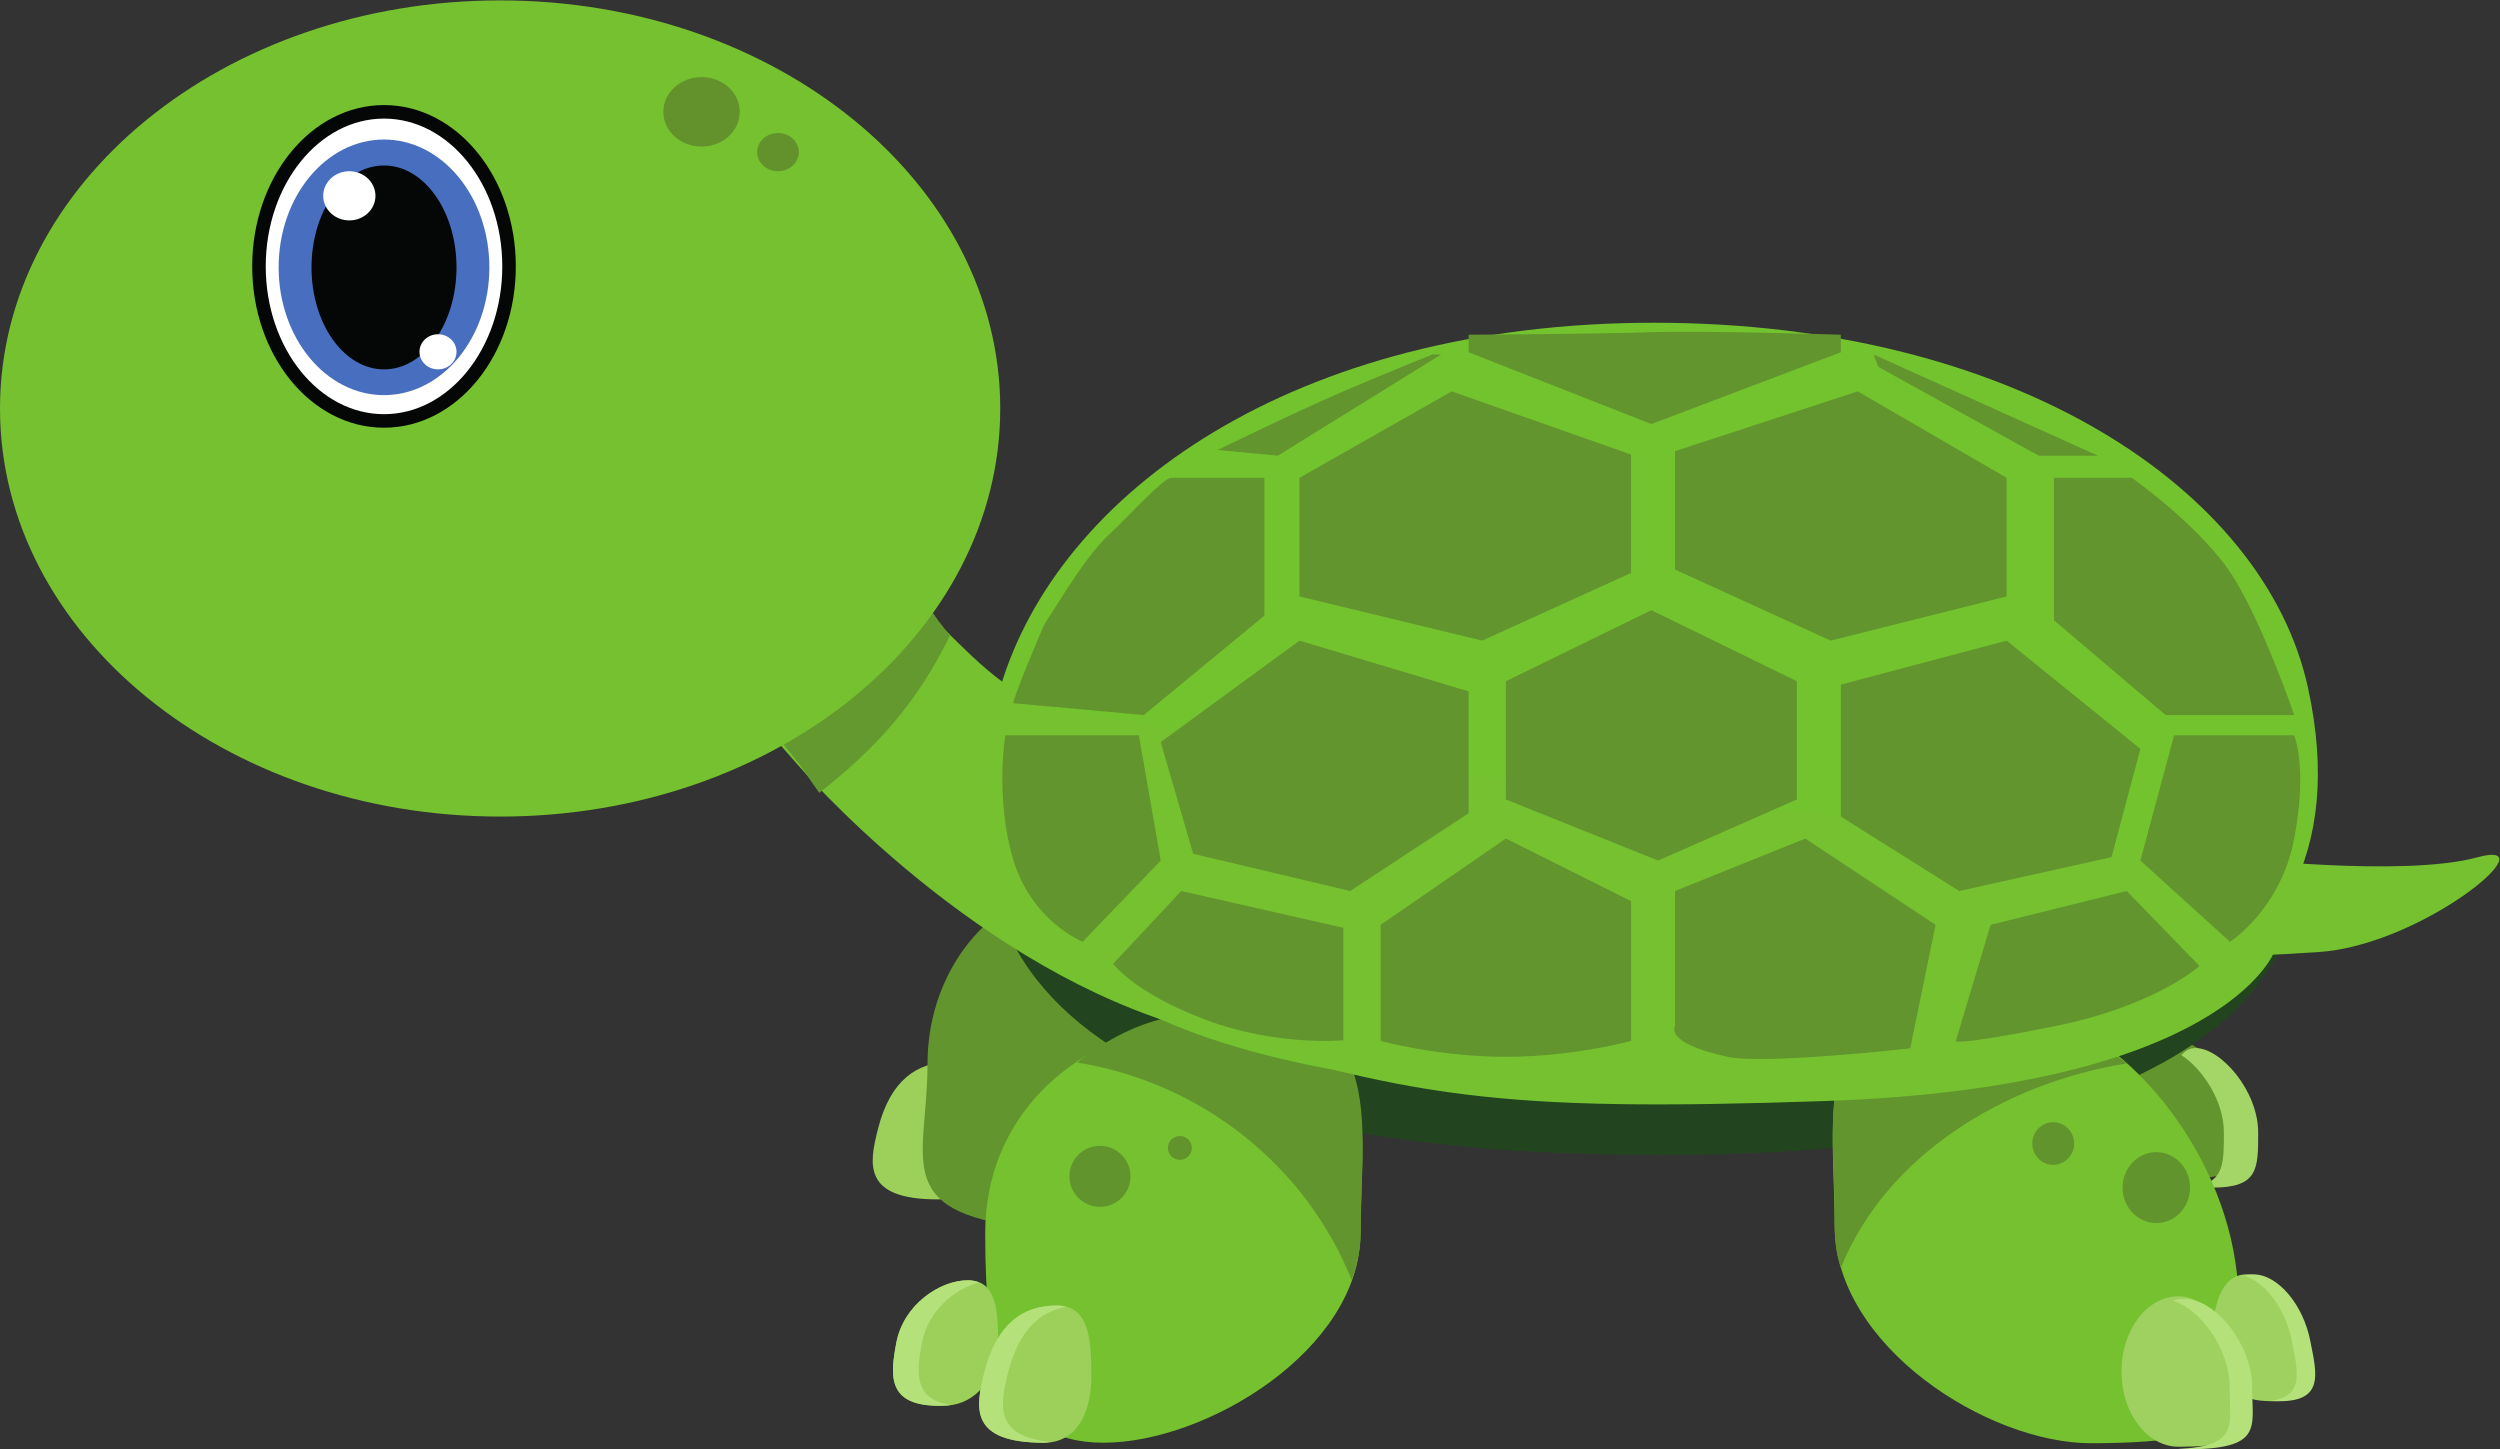 <?xml version="1.0" encoding="UTF-8" standalone="no"?>
<svg
   xmlns:dc="http://purl.org/dc/elements/1.1/"
   xmlns:cc="http://creativecommons.org/ns#"
   xmlns:rdf="http://www.w3.org/1999/02/22-rdf-syntax-ns#"
   xmlns:svg="http://www.w3.org/2000/svg"
   xmlns="http://www.w3.org/2000/svg"
   viewBox="0 0 246.227 142.747"
   height="142.747"
   width="246.227"
   xml:space="preserve"
   id="svg2"
   version="1.1"><rect x="0" y="0" width="246.227" height="142.747" fill="#333333" stroke="none"/><defs
     id="defs6"><clipPath
       id="clipPath20"
       clipPathUnits="userSpaceOnUse"><path
         id="path18"
         d="M 0,1070.58 V 0 h 1846.66 v 1070.58 z" /></clipPath></defs><g
     transform="matrix(1.333,0,0,-1.333,0,142.747)"
     id="g10"><g
       transform="scale(0.1)"
       id="g12"><g
         id="g14"><g
           clip-path="url(#clipPath20)"
           id="g16"><path
             id="path22"
             style="fill:#62952d;fill-opacity:1;fill-rule:nonzero;stroke:none"
             d="m 1658.61,240.887 c 0,-26.895 0,-40.625 -40.45,-40.625 -22.33,0 -40.43,13.73 -40.43,40.625 0,26.886 3,62.492 25.35,62.492 22.32,0 55.53,-31.406 55.53,-62.492" /><path
             id="path24"
             style="fill:#a3d666;fill-opacity:1;fill-rule:nonzero;stroke:none"
             d="m 1622.25,296.504 c -4.32,0 -7.74,-1.984 -10.49,-5.266 15.7,-10.203 31.4,-33.797 31.4,-57.226 0,-21.785 -0.01,-34.93 -17.92,-39.129 3.06,-0.899 6.22,-1.496 9.57,-1.496 33.69,0 33.69,13.73 33.69,40.625 0,31.086 -27.66,62.492 -46.25,62.492" /><path
             id="path26"
             style="fill:#9cd05b;fill-opacity:1;fill-rule:nonzero;stroke:none"
             d="m 727.566,233.797 c 0,-26.922 -10.679,-49.102 -34.91,-49.102 -55.566,0 -50.539,26.262 -43.867,52.344 9.207,36.047 28.953,49.035 53.184,49.035 24.226,0 25.593,-25.351 25.593,-52.277" /><path
             id="path28"
             style="fill:#62952d;fill-opacity:1;fill-rule:nonzero;stroke:none"
             d="m 685.305,284.902 c 0,-73.175 -30.117,-112.121 86.133,-122.304 63.96,-5.606 146.367,49.129 146.367,122.304 0,73.172 -52.043,132.5 -116.25,132.5 -64.211,0 -116.25,-59.328 -116.25,-132.5" /><path
             id="path30"
             style="fill:#22441f;fill-opacity:1;fill-rule:nonzero;stroke:none"
             d="m 1703.49,541.746 c 7.42,-36.726 -1.3,-68.074 -1.41,-97.41 -0.63,-178.789 -244.88,-226.934 -475.2,-226.934 -266.345,0 -561.458,55 -487.857,324.344 42.317,154.828 215.911,290.656 482.237,290.656 266.32,0 450.44,-133.316 482.23,-290.656" /><path
             id="path32"
             style="fill:none;stroke:#74c22d;stroke-width:10;stroke-linecap:butt;stroke-linejoin:miter;stroke-miterlimit:10;stroke-dasharray:none;stroke-opacity:1"
             d="m 1615.3,190 c 0,-15.137 -11.19,-27.402 -25,-27.402 -13.81,0 -25,12.265 -25,27.402 0,15.137 11.19,27.402 25,27.402 13.81,0 25,-12.265 25,-27.402 z" /><path
             id="path34"
             style="fill:none;stroke:#74c22d;stroke-width:10;stroke-linecap:butt;stroke-linejoin:miter;stroke-miterlimit:10;stroke-dasharray:none;stroke-opacity:1"
             d="m 1537.8,216.191 c 0,-14.464 -11.16,-26.191 -24.93,-26.191 -13.77,0 -24.93,11.727 -24.93,26.191 0,14.473 11.16,26.2 24.93,26.2 13.77,0 24.93,-11.727 24.93,-26.2 z" /><path
             id="path36"
             style="fill:none;stroke:#74c22d;stroke-width:10;stroke-linecap:butt;stroke-linejoin:miter;stroke-miterlimit:10;stroke-dasharray:none;stroke-opacity:1"
             d="m 1581.75,244.578 c 0,-9.461 -4.52,-17.129 -10.1,-17.129 -5.58,0 -10.1,7.668 -10.1,17.129 0,9.465 4.52,17.129 10.1,17.129 5.58,0 10.1,-7.664 10.1,-17.129 z" /><path
             id="path38"
             style="fill:#61942d;fill-opacity:1;fill-rule:nonzero;stroke:none"
             d="m 835.293,201.719 c 0,-12.434 -10.105,-22.52 -22.578,-22.52 -12.481,0 -22.586,10.086 -22.586,22.52 0,12.441 10.105,22.527 22.586,22.527 12.473,0 22.578,-10.086 22.578,-22.527" /><path
             id="path40"
             style="fill:#62932d;fill-opacity:1;fill-rule:nonzero;stroke:none"
             d="m 880.605,222.715 c 0,-4.856 -3.957,-8.789 -8.835,-8.789 -4.875,0 -8.832,3.933 -8.832,8.789 0,4.844 3.957,8.777 8.832,8.777 4.878,0 8.835,-3.933 8.835,-8.777" /><path
             id="path42"
             style="fill:#75c130;fill-opacity:1;fill-rule:nonzero;stroke:none"
             d="m 1355.55,165.371 c 0,-89.035 113.31,-161.109 189.88,-160.859 125.7,0.41 118.15,25.348 107.37,125.117 -10,92.519 -83.32,182.527 -158.62,196.914 -163.75,31.309 -138.63,-72.168 -138.63,-161.172" /><path
             id="path44"
             style="fill:#75c130;fill-opacity:1;fill-rule:nonzero;stroke:none"
             d="M 1005.19,159.688 C 1005.19,74.023 891.875,4.898 815.305,4.898 c -76.567,0 -87.375,69.125 -87.375,154.79 0,85.652 63.32,141.25 138.625,155.097 163.745,30.117 138.635,-69.445 138.635,-155.097" /><path
             id="path46"
             style="fill:#9cd05b;fill-opacity:1;fill-rule:nonzero;stroke:none"
             d="m 806.348,54 c 0,-26.922 -10.684,-49.102 -34.91,-49.102 -55.571,0 -50.54,26.262 -43.872,52.352 9.211,36.031 28.957,49.02 53.188,49.02 24.226,0 25.594,-25.344 25.594,-52.27" /><path
             id="path48"
             style="fill:#9cd05b;fill-opacity:1;fill-rule:nonzero;stroke:none"
             d="m 737.488,78.652 c 0,-25.551 -16.765,-45.082 -37.359,-46.254 -45.09,-2.559 -42.578,21.062 -37.91,46.156 5.293,28.437 32.261,46.347 52.91,46.347 20.625,0 22.359,-20.703 22.359,-46.25" /><path
             id="path50"
             style="fill:#61942d;fill-opacity:1;fill-rule:nonzero;stroke:none"
             d="m 835.293,201.719 c 0,-12.434 -10.105,-22.52 -22.578,-22.52 -12.481,0 -22.586,10.086 -22.586,22.52 0,12.441 10.105,22.527 22.586,22.527 12.473,0 22.578,-10.086 22.578,-22.527" /><path
             id="path52"
             style="fill:#62932d;fill-opacity:1;fill-rule:nonzero;stroke:none"
             d="m 880.605,222.715 c 0,-4.856 -3.957,-8.789 -8.835,-8.789 -4.875,0 -8.832,3.933 -8.832,8.789 0,4.844 3.957,8.777 8.832,8.777 4.878,0 8.835,-3.933 8.835,-8.777" /><path
             id="path54"
             style="fill:#61942d;fill-opacity:1;fill-rule:nonzero;stroke:none"
             d="m 1618.17,193.387 c 0,-14.461 -11.16,-26.199 -24.93,-26.199 -13.77,0 -24.93,11.738 -24.93,26.199 0,14.465 11.16,26.203 24.93,26.203 13.77,0 24.93,-11.738 24.93,-26.203" /><path
             id="path56"
             style="fill:#61942d;fill-opacity:1;fill-rule:nonzero;stroke:none"
             d="m 1532.52,225.957 c 0,-8.711 -6.92,-15.762 -15.47,-15.762 -8.53,0 -15.46,7.051 -15.46,15.762 0,8.711 6.93,15.77 15.46,15.77 8.55,0 15.47,-7.059 15.47,-15.77" /><path
             id="path58"
             style="fill:#9ed160;fill-opacity:1;fill-rule:nonzero;stroke:none"
             d="m 1702.17,80.644 c 5.24,-26.383 11.81,-48.695 -32,-44.633 -18.53,1.707 -35.36,17.738 -35.36,44.633 0,26.875 6.74,48.679 25.35,48.679 18.59,0 36.9,-22.996 42.01,-48.679" /><path
             id="path60"
             style="fill:#9ed160;fill-opacity:1;fill-rule:nonzero;stroke:none"
             d="m 1659.69,48.301 c 0,-30.699 8.81,-46.371 -50.01,-46.371 -23.31,0 -42.21,24.891 -42.21,55.59 0,30.691 18.9,55.586 42.21,55.586 23.29,0 50.01,-34.113 50.01,-64.804" /><path
             id="path62"
             style="fill:#62952d;fill-opacity:1;fill-rule:nonzero;stroke:none"
             d="m 1571.65,285.215 c -8.28,6.258 -53.47,37.098 -77.47,41.512 -163.75,30.117 -138.63,-69.442 -138.63,-155.098 0,-12.402 0.34,-25.867 4.63,-37.43 33.01,81.895 119.16,136.211 211.47,151.016" /><path
             id="path64"
             style="fill:#62952d;fill-opacity:1;fill-rule:nonzero;stroke:none"
             d="m 795.898,285.82 c 21.778,17.227 45.735,29.305 69.915,33.797 164.927,30.656 139.637,-70.683 139.637,-157.859 0,-12.637 -2.46,-24.883 -6.778,-36.641 C 965.41,208.465 888.887,270.75 795.898,285.82" /><path
             id="path66"
             style="fill:#73c32f;fill-opacity:1;fill-rule:nonzero;stroke:none"
             d="m 1705.3,562.684 c 53.71,-246.356 -197.03,-300.977 -477.5,-300.977 -266.823,0 -562.495,51.047 -488.757,300.977 42.395,143.675 216.309,269.718 483.137,269.718 266.81,0 451.29,-123.711 483.12,-269.718" /><path
             id="path68"
             style="fill:#b5e17a;fill-opacity:1;fill-rule:nonzero;stroke:none"
             d="m 744.98,57.25 c 7.852,30.738 23.418,44.605 42.852,48.051 -2.18,0.605 -4.578,0.969 -7.305,0.969 -24.226,0 -43.972,-12.989 -53.183,-49.02 -6.668,-26.09 -11.699,-52.352 43.867,-52.352 1.809,0 3.398,0.363 5.059,0.613 C 734.277,9.359 738.867,33.352 744.98,57.25" /><path
             id="path70"
             style="fill:#b5e17a;fill-opacity:1;fill-rule:nonzero;stroke:none"
             d="m 681.172,78.555 c 4.414,23.711 23.879,39.922 42.195,44.726 -2.371,0.957 -5,1.621 -8.23,1.621 -20.645,0 -47.617,-17.91 -52.91,-46.347 -4.668,-25.094 -7.176,-48.715 37.91,-46.156 0.926,0.062 1.797,0.332 2.695,0.461 -27.996,3.711 -25.676,24.129 -21.66,45.695" /><path
             id="path72"
             style="fill:#b5e17a;fill-opacity:1;fill-rule:nonzero;stroke:none"
             d="m 1706.89,80.606 c -5.1,25.692 -23.41,48.691 -42.01,48.691 -2.4,0 -4.59,-0.391 -6.61,-1.086 15.99,-4.813 30.51,-25.176 34.97,-47.598 4.49,-22.602 9.87,-42.152 -16.24,-44.754 41.37,-3.109 35.05,18.832 29.89,44.746" /><path
             id="path74"
             style="fill:#b5e17a;fill-opacity:1;fill-rule:nonzero;stroke:none"
             d="m 1664.02,46.371 c 0,30.699 -26.72,64.801 -50.01,64.801 -3.04,0 -6,-0.449 -8.86,-1.25 21.07,-6.27 42.23,-36.231 42.23,-63.551 0,-28.359 7.4,-43.852 -37.78,-46.063 C 1611.05,0.109 1612.52,0 1614.01,0 c 58.82,0 50.01,15.66 50.01,46.371" /><path
             id="path76"
             style="fill:#75c130;fill-opacity:1;fill-rule:nonzero;stroke:none"
             d="m 687.656,615.719 c 25.891,-24.5 55.989,-59.797 92.129,-67.992 23.211,-5.258 47.188,-7.176 70.801,-13.258 70.781,-18.239 148.762,-26.18 221.334,-34.781 157.1,-18.614 314.37,-34.915 471.61,-52.266 34.69,-3.828 69.64,-5.949 104.27,-10.02 0.13,-0.019 127.53,-14.992 182.5,0 55,15 -40,-65 -117.5,-70 -77.5,-5 -32.5,0 -32.5,0 0,0 -37.5,-100.07 -332.5,-110.07 -243.06,-8.23 -306.25,2.453 -481.245,57.453 -155.371,48.828 -276.34,190.117 -276.34,190.117 l -30.801,35 c 41.758,24.688 86.777,49.094 128.242,75.817" /><path
             id="path78"
             style="fill:#62952d;fill-opacity:1;fill-rule:nonzero;stroke:none"
             d="m 865.293,717.832 h 68.918 V 615.957 l -89.106,-73.41 c 0,0 -96.128,8.723 -96.25,8.742 -1.89,0.324 21.672,56.512 23.086,58.695 15.149,23.356 30.879,50.813 49.204,67.575 9.468,8.668 38.296,40.273 44.148,40.273" /><path
             id="path80"
             style="fill:#62952d;fill-opacity:1;fill-rule:nonzero;stroke:none"
             d="m 857.617,522.539 102.5,75 125.003,-37.5 v -90 l -87.503,-57.5 -116.035,27.5 -23.965,82.5" /><path
             id="path82"
             style="fill:#62952d;fill-opacity:1;fill-rule:nonzero;stroke:none"
             d="m 1372.62,781.699 110,-63.867 v -87.644 l -130,-32.649 -115,52.5 v 87.5 l 135,44.16" /><path
             id="path84"
             style="fill:#62952d;fill-opacity:1;fill-rule:nonzero;stroke:none"
             d="m 1360.12,565.039 v -97.5 l 87.5,-55 112.5,25 21.34,80 -98.84,80 -122.5,-32.5" /><path
             id="path86"
             style="fill:#62952d;fill-opacity:1;fill-rule:nonzero;stroke:none"
             d="m 1517.62,717.832 h 57.5 c 0,0 53.75,-37.793 76.25,-75.293 22.5,-37.5 43.75,-99.992 43.75,-99.992 h -95 l -82.5,69.992 v 105.293" /><path
             id="path88"
             style="fill:#62952d;fill-opacity:1;fill-rule:nonzero;stroke:none"
             d="m 960.117,717.832 v -87.644 l 135.003,-32.649 110,50 v 87.5 l -132.5,46.66 -112.503,-63.867" /><path
             id="path90"
             style="fill:#62952d;fill-opacity:1;fill-rule:nonzero;stroke:none"
             d="m 1112.62,567.539 v -87.363 l 112.5,-45.137 102.5,45.137 v 87.363 l -107.5,52.5 -107.5,-52.5" /><path
             id="path92"
             style="fill:#62952d;fill-opacity:1;fill-rule:nonzero;stroke:none"
             d="m 872.754,412.539 119.785,-27.18 v -83.113 c 0,0 -49.316,-4.707 -102.117,15.293 -52.805,20 -67.902,41.25 -67.902,41.25 l 50.234,53.75" /><path
             id="path94"
             style="fill:#62952d;fill-opacity:1;fill-rule:nonzero;stroke:none"
             d="m 742.727,527.539 h 98.757 l 16.133,-92.5 -57.676,-60 c 0,0 -37.343,15 -51.086,60 -13.738,45 -6.128,92.5 -6.128,92.5" /><path
             id="path96"
             style="fill:#62952d;fill-opacity:1;fill-rule:nonzero;stroke:none"
             d="m 1020.12,387.539 v -85.773 c 0,0 42.5,-11.727 92.5,-11.727 50,0 92.5,11.727 92.5,11.727 v 103.273 l -92.5,46.25 -92.5,-63.75" /><path
             id="path98"
             style="fill:#62952d;fill-opacity:1;fill-rule:nonzero;stroke:none"
             d="m 1237.62,412.539 v -100 c 0,0 -8.3,-12.266 38.75,-22.5 27.31,-5.937 135.03,6.25 135.03,6.25 l 18.72,91.25 -96.25,63.75 -96.25,-38.75" /><path
             id="path100"
             style="fill:#62952d;fill-opacity:1;fill-rule:nonzero;stroke:none"
             d="m 1470.79,387.539 -25.67,-85.773 c 0,0 -2.5,-4.227 72.5,10.773 75,15 107.5,44.609 107.5,44.609 l -53.75,55.391 -100.58,-25" /><path
             id="path102"
             style="fill:#62952d;fill-opacity:1;fill-rule:nonzero;stroke:none"
             d="m 1581.46,435.039 66.16,-60 c 0,0 37.5,23.75 47.5,76.25 10,52.5 0,76.25 0,76.25 h -88.75 l -24.91,-92.5" /><path
             id="path104"
             style="fill:#62952d;fill-opacity:1;fill-rule:nonzero;stroke:none"
             d="m 1085.12,823.563 v -12.977 l 135,-53.047 140,53.047 v 12.977 c 0,0 -97.35,3.195 -143.22,1.777 -45.15,-1.391 -131.78,-1.777 -131.78,-1.777" /><path
             id="path106"
             style="fill:#62952d;fill-opacity:1;fill-rule:nonzero;stroke:none"
             d="m 1384.34,808.945 165.78,-74.777 h -43.74 l -118.52,65.605 -3.52,9.172" /><path
             id="path108"
             style="fill:#62952d;fill-opacity:1;fill-rule:nonzero;stroke:none"
             d="m 1064.76,808.945 -120.639,-74.777 -44.441,4.23 c 0,0 57.324,28.047 92.859,43.301 35.541,15.254 65.871,27.246 65.871,27.246 h 6.35" /><path
             id="path110"
             style="fill:#63992e;fill-opacity:1;fill-rule:nonzero;stroke:none"
             d="m 702.078,601.641 c -11.062,11.351 -22.488,32.777 -32.312,42.972 -37.403,-34.789 -72.637,-67.05 -110.481,-99.429 l 32.285,-40.028 c 0,0 4.856,-7.636 13.743,-20.109 42.695,33.469 72.695,67.125 96.765,116.594" /><path
             id="path112"
             style="fill:#75c130;fill-opacity:1;fill-rule:nonzero;stroke:none"
             d="m 739.043,769.059 c 0,-166.528 -165.449,-301.52 -369.512,-301.52 C 165.449,467.539 0,602.531 0,769.059 c 0,166.527 165.449,301.521 369.531,301.521 204.063,0 369.512,-134.994 369.512,-301.521" /><path
             id="path114"
             style="fill:#63912c;fill-opacity:1;fill-rule:nonzero;stroke:none"
             d="m 546.582,988.242 c 0,-14.176 -12.637,-25.664 -28.23,-25.664 -15.586,0 -28.223,11.488 -28.223,25.664 0,14.168 12.637,25.658 28.223,25.658 15.593,0 28.23,-11.49 28.23,-25.658" /><path
             id="path116"
             style="fill:#63912c;fill-opacity:1;fill-rule:nonzero;stroke:none"
             d="m 590.215,958.465 c 0,-7.797 -6.895,-14.113 -15.402,-14.113 -8.504,0 -15.399,6.316 -15.399,14.113 0,7.793 6.895,14.113 15.399,14.113 8.507,0 15.402,-6.32 15.402,-14.113" /><path
             id="path118"
             style="fill:#ffffff;fill-opacity:1;fill-rule:nonzero;stroke:none"
             d="m 376.113,874.047 c 0,-63.07 -41.367,-114.195 -92.383,-114.195 -51.015,0 -92.382,51.125 -92.382,114.195 0,63.07 41.367,114.195 92.382,114.195 51.016,0 92.383,-51.125 92.383,-114.195" /><path
             id="path120"
             style="fill:none;stroke:#050606;stroke-width:10;stroke-linecap:butt;stroke-linejoin:miter;stroke-miterlimit:10;stroke-dasharray:none;stroke-opacity:1"
             d="m 376.113,874.047 c 0,-63.07 -41.367,-114.195 -92.383,-114.195 -51.015,0 -92.382,51.125 -92.382,114.195 0,63.07 41.367,114.195 92.382,114.195 51.016,0 92.383,-51.125 92.383,-114.195 z" /><path
             id="path122"
             style="fill:#486fbf;fill-opacity:1;fill-rule:nonzero;stroke:none"
             d="m 361.57,873.344 c 0,-52.149 -34.851,-94.422 -77.847,-94.422 -42.993,0 -77.844,42.273 -77.844,94.422 0,52.152 34.851,94.429 77.844,94.429 42.996,0 77.847,-42.277 77.847,-94.429" /><path
             id="path124"
             style="fill:#050606;fill-opacity:1;fill-rule:nonzero;stroke:none"
             d="m 337.297,873.27 c 0,-41.594 -23.984,-75.321 -53.567,-75.321 -29.582,0 -53.566,33.727 -53.566,75.321 0,41.601 23.984,75.328 53.566,75.328 29.583,0 53.567,-33.727 53.567,-75.328" /><path
             id="path126"
             style="fill:#ffffff;fill-opacity:1;fill-rule:nonzero;stroke:none"
             d="m 277.41,926.18 c 0,-10.028 -8.64,-18.164 -19.305,-18.164 -10.656,0 -19.296,8.136 -19.296,18.164 0,10.035 8.64,18.172 19.296,18.172 10.665,0 19.305,-8.137 19.305,-18.172" /><path
             id="path128"
             style="fill:#ffffff;fill-opacity:1;fill-rule:nonzero;stroke:none"
             d="m 337.297,810.926 c 0,-7.168 -6.125,-12.977 -13.684,-12.977 -7.558,0 -13.679,5.809 -13.679,12.977 0,7.168 6.121,12.98 13.679,12.98 7.559,0 13.684,-5.812 13.684,-12.98" /></g></g></g></g></svg>